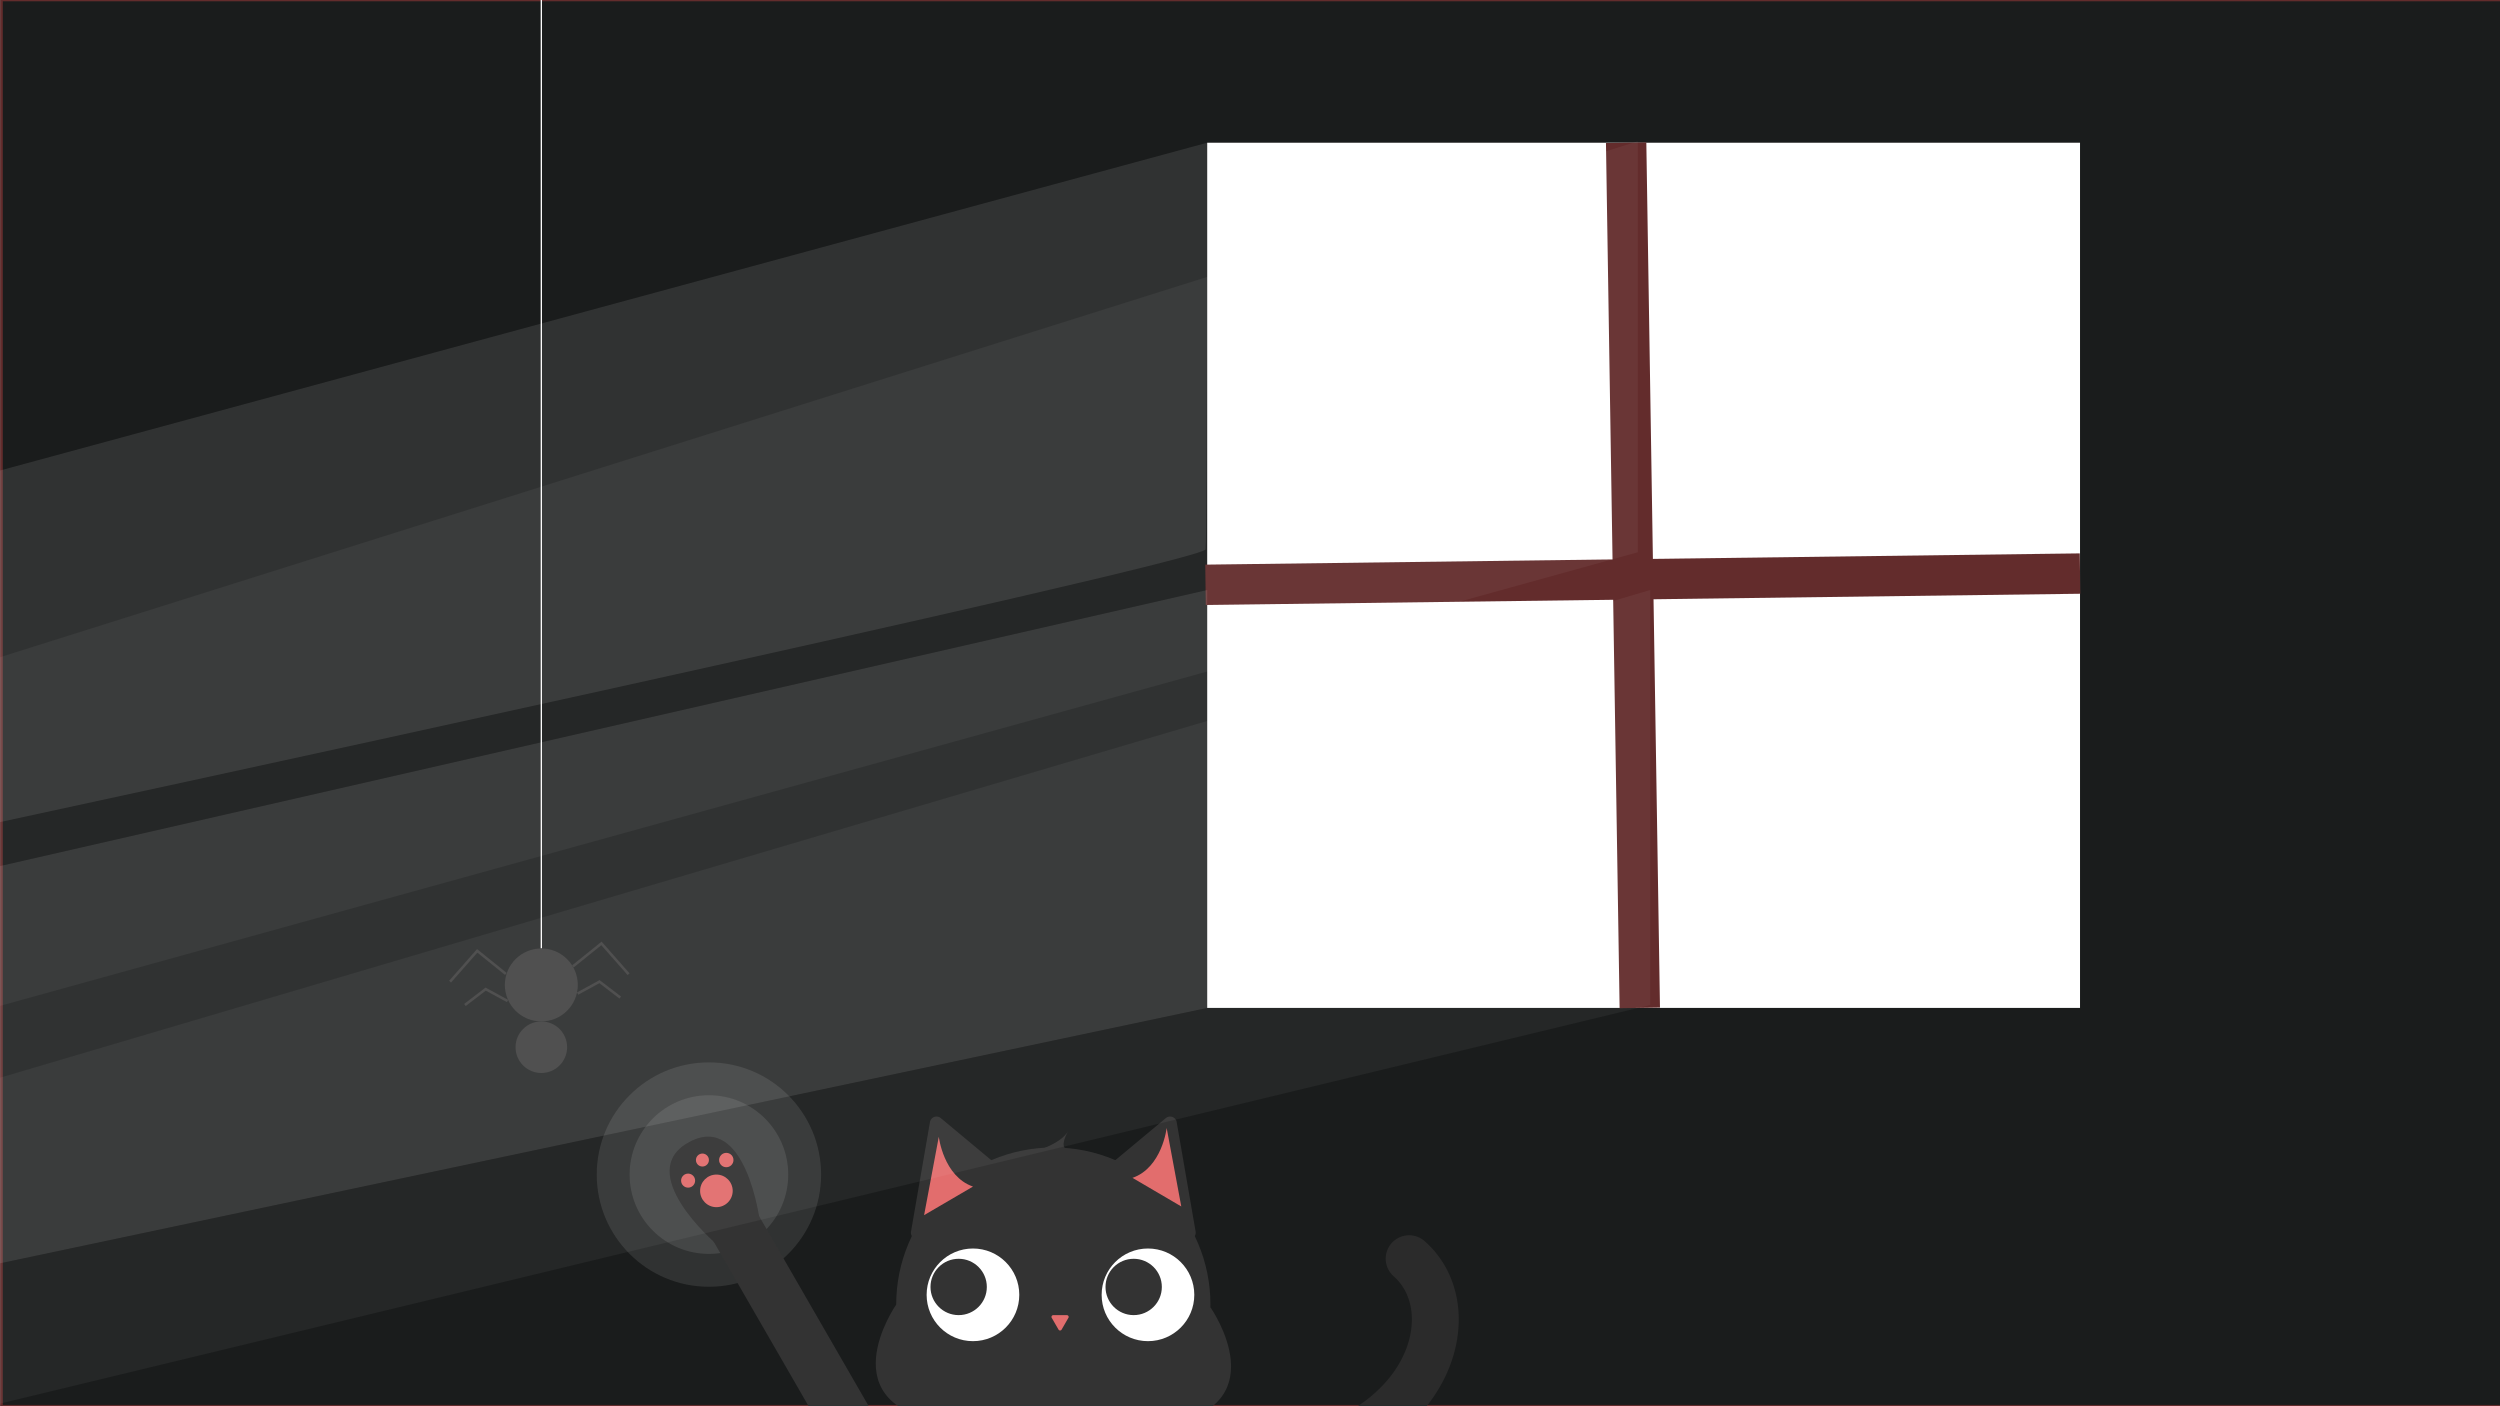 <svg xmlns="http://www.w3.org/2000/svg" viewBox="0 0 1920 1080">
  <rect x="0" y="0" width="1920" height="1080" fill="#808080" stroke="none"/>
  <title>barninterior</title>
  <g id="Layer_10" data-name="Layer 10">
    <rect x="1.13" width="1920" height="1080" style="fill: #1a1c1c;stroke: #632c2c;stroke-miterlimit: 10;stroke-width: 2px"/>
    <rect x="927.13" y="109.61" width="670.33" height="664.46" style="fill: #fff"/>
    <line x1="1248.88" y1="109.61" x2="1259.36" y2="774.07" style="fill: none;stroke: #632c2c;stroke-miterlimit: 10;stroke-width: 31px"/>
    <line x1="925.84" y1="449.14" x2="1597.46" y2="440.5" style="fill: none;stroke: #632c2c;stroke-miterlimit: 10;stroke-width: 31px"/>
    <path d="M916.66,1304.46s-70.1-164.93,56.17-181.58,154.43-116.71,109.38-156.21" style="fill: none;stroke: #2b2b2b;stroke-linecap: round;stroke-miterlimit: 10;stroke-width: 36px"/>
    <circle cx="544.45" cy="902.07" r="86.16" style="fill: #fff;opacity: 0.1"/>
    <circle cx="544.45" cy="902.07" r="60.92" style="fill: #fff;opacity: 0.1"/>
    <path d="M799.84,970.19s-292.85,461,0,476.6S955.57,1152.64,799.84,970.19Z" style="fill: #333"/>
    <circle cx="808.95" cy="1001.93" r="120.67" style="fill: #333"/>
    <path d="M722.53,858.68l65.54,54.63a5.13,5.13,0,0,1-1.51,8.75L706.48,951.5a5.12,5.12,0,0,1-6.82-5.68l14.54-84.07A5.13,5.13,0,0,1,722.53,858.68Z" style="fill: #333"/>
    <path d="M815.31,1021.15l5.26-9.11a1.36,1.36,0,0,0-1.18-2H808.88a1.36,1.36,0,0,0-1.18,2l5.26,9.11A1.36,1.36,0,0,0,815.31,1021.15Z" style="fill: #e26d6d"/>
    <path d="M895.36,858.68l-65.54,54.63a5.13,5.13,0,0,0,1.51,8.75l80.08,29.44a5.12,5.12,0,0,0,6.82-5.68l-14.54-84.07A5.13,5.13,0,0,0,895.36,858.68Z" style="fill: #333"/>
    <circle cx="747.23" cy="994.43" r="35.58" style="fill: #fff"/>
    <circle cx="736.25" cy="988.38" r="21.63" style="fill: #333"/>
    <circle cx="881.64" cy="994.43" r="35.58" style="fill: #fff"/>
    <circle cx="870.66" cy="988.38" r="21.63" style="fill: #333"/>
    <path d="M709.71,933.23,721,873s3.51,30.41,26.25,38.29Z" style="fill: #e26d6d"/>
    <path d="M907.22,926.56,896,866.3s-3.51,30.41-26.25,38.3Z" style="fill: #e26d6d"/>
    <path d="M688.28,1001.93s-55.19,78.92,41.4,91S688.28,1001.93,688.28,1001.93Z" style="fill: #333"/>
    <path d="M929.76,1004.22s55.18,78.91-41.41,91S929.76,1004.22,929.76,1004.22Z" style="fill: #333"/>
    <line x1="538.23" y1="896.43" x2="736.25" y2="1239.7" style="fill: none;stroke: #333;stroke-linecap: round;stroke-miterlimit: 10;stroke-width: 40px"/>
    <path d="M549.27,954.61S486.09,900.16,529.48,877s54,60.5,54,60.5Z" style="fill: #333"/>
    <circle cx="550.2" cy="914.59" r="12.52" style="fill: #e26d6d"/>
    <circle cx="557.79" cy="890.91" r="5.52" style="fill: #e26d6d"/>
    <circle cx="539.46" cy="890.91" r="4.99" style="fill: #e26d6d"/>
    <circle cx="528.47" cy="906.72" r="5.39" style="fill: #e26d6d"/>
    <path d="M790.93,885.4s24.21-6,29.82-17.48c0,0-8.72,14.39,0,15.07Z" style="fill: #333"/>
    <line x1="415.74" y1="-5.71" x2="415.74" y2="728.41" style="fill: none;stroke: #fff;stroke-miterlimit: 10"/>
    <circle cx="415.74" cy="756.43" r="28.02" style="fill: #333"/>
    <circle cx="415.74" cy="804.26" r="19.81" style="fill: #333"/>
    <polyline points="439.92 742.26 461.92 724.54 482.76 748.19" style="fill: none;stroke: #333;stroke-miterlimit: 10;stroke-width: 2px"/>
    <polyline points="443.6 763.06 460.42 753.91 476.36 766.12" style="fill: none;stroke: #333;stroke-miterlimit: 10;stroke-width: 2px"/>
    <polyline points="388.49 747.98 366.49 730.26 345.65 753.91" style="fill: none;stroke: #333;stroke-miterlimit: 10;stroke-width: 2px"/>
    <polyline points="389.81 768.78 372.99 759.63 357.05 771.84" style="fill: none;stroke: #333;stroke-miterlimit: 10;stroke-width: 2px"/>
    <g id="Layer_13" data-name="Layer 13">
      <polygon points="927.13 453.13 0 665.15 0 970.19 927.13 774.07 927.13 453.13" style="fill: #fff;opacity: 0.1"/>
      <polygon points="1257.86 108.49 -1.5 505.22 -1.5 772.95 1257.86 424.13 1257.86 108.49" style="fill: #fff;opacity: 0.05"/>
      <g>
        <path d="M927.13,109.61,0,361.35v270S924.6,432,925.87,421.88,927.13,109.61,927.13,109.61Z" style="fill: #fff;opacity: 0.1"/>
        <polygon points="1267.32 453.13 -49.54 842.32 -8.44 1080 1267.32 771.84 1267.32 453.13" style="fill: #fff;opacity: 0.05"/>
      </g>
    </g>
  </g>
</svg>
